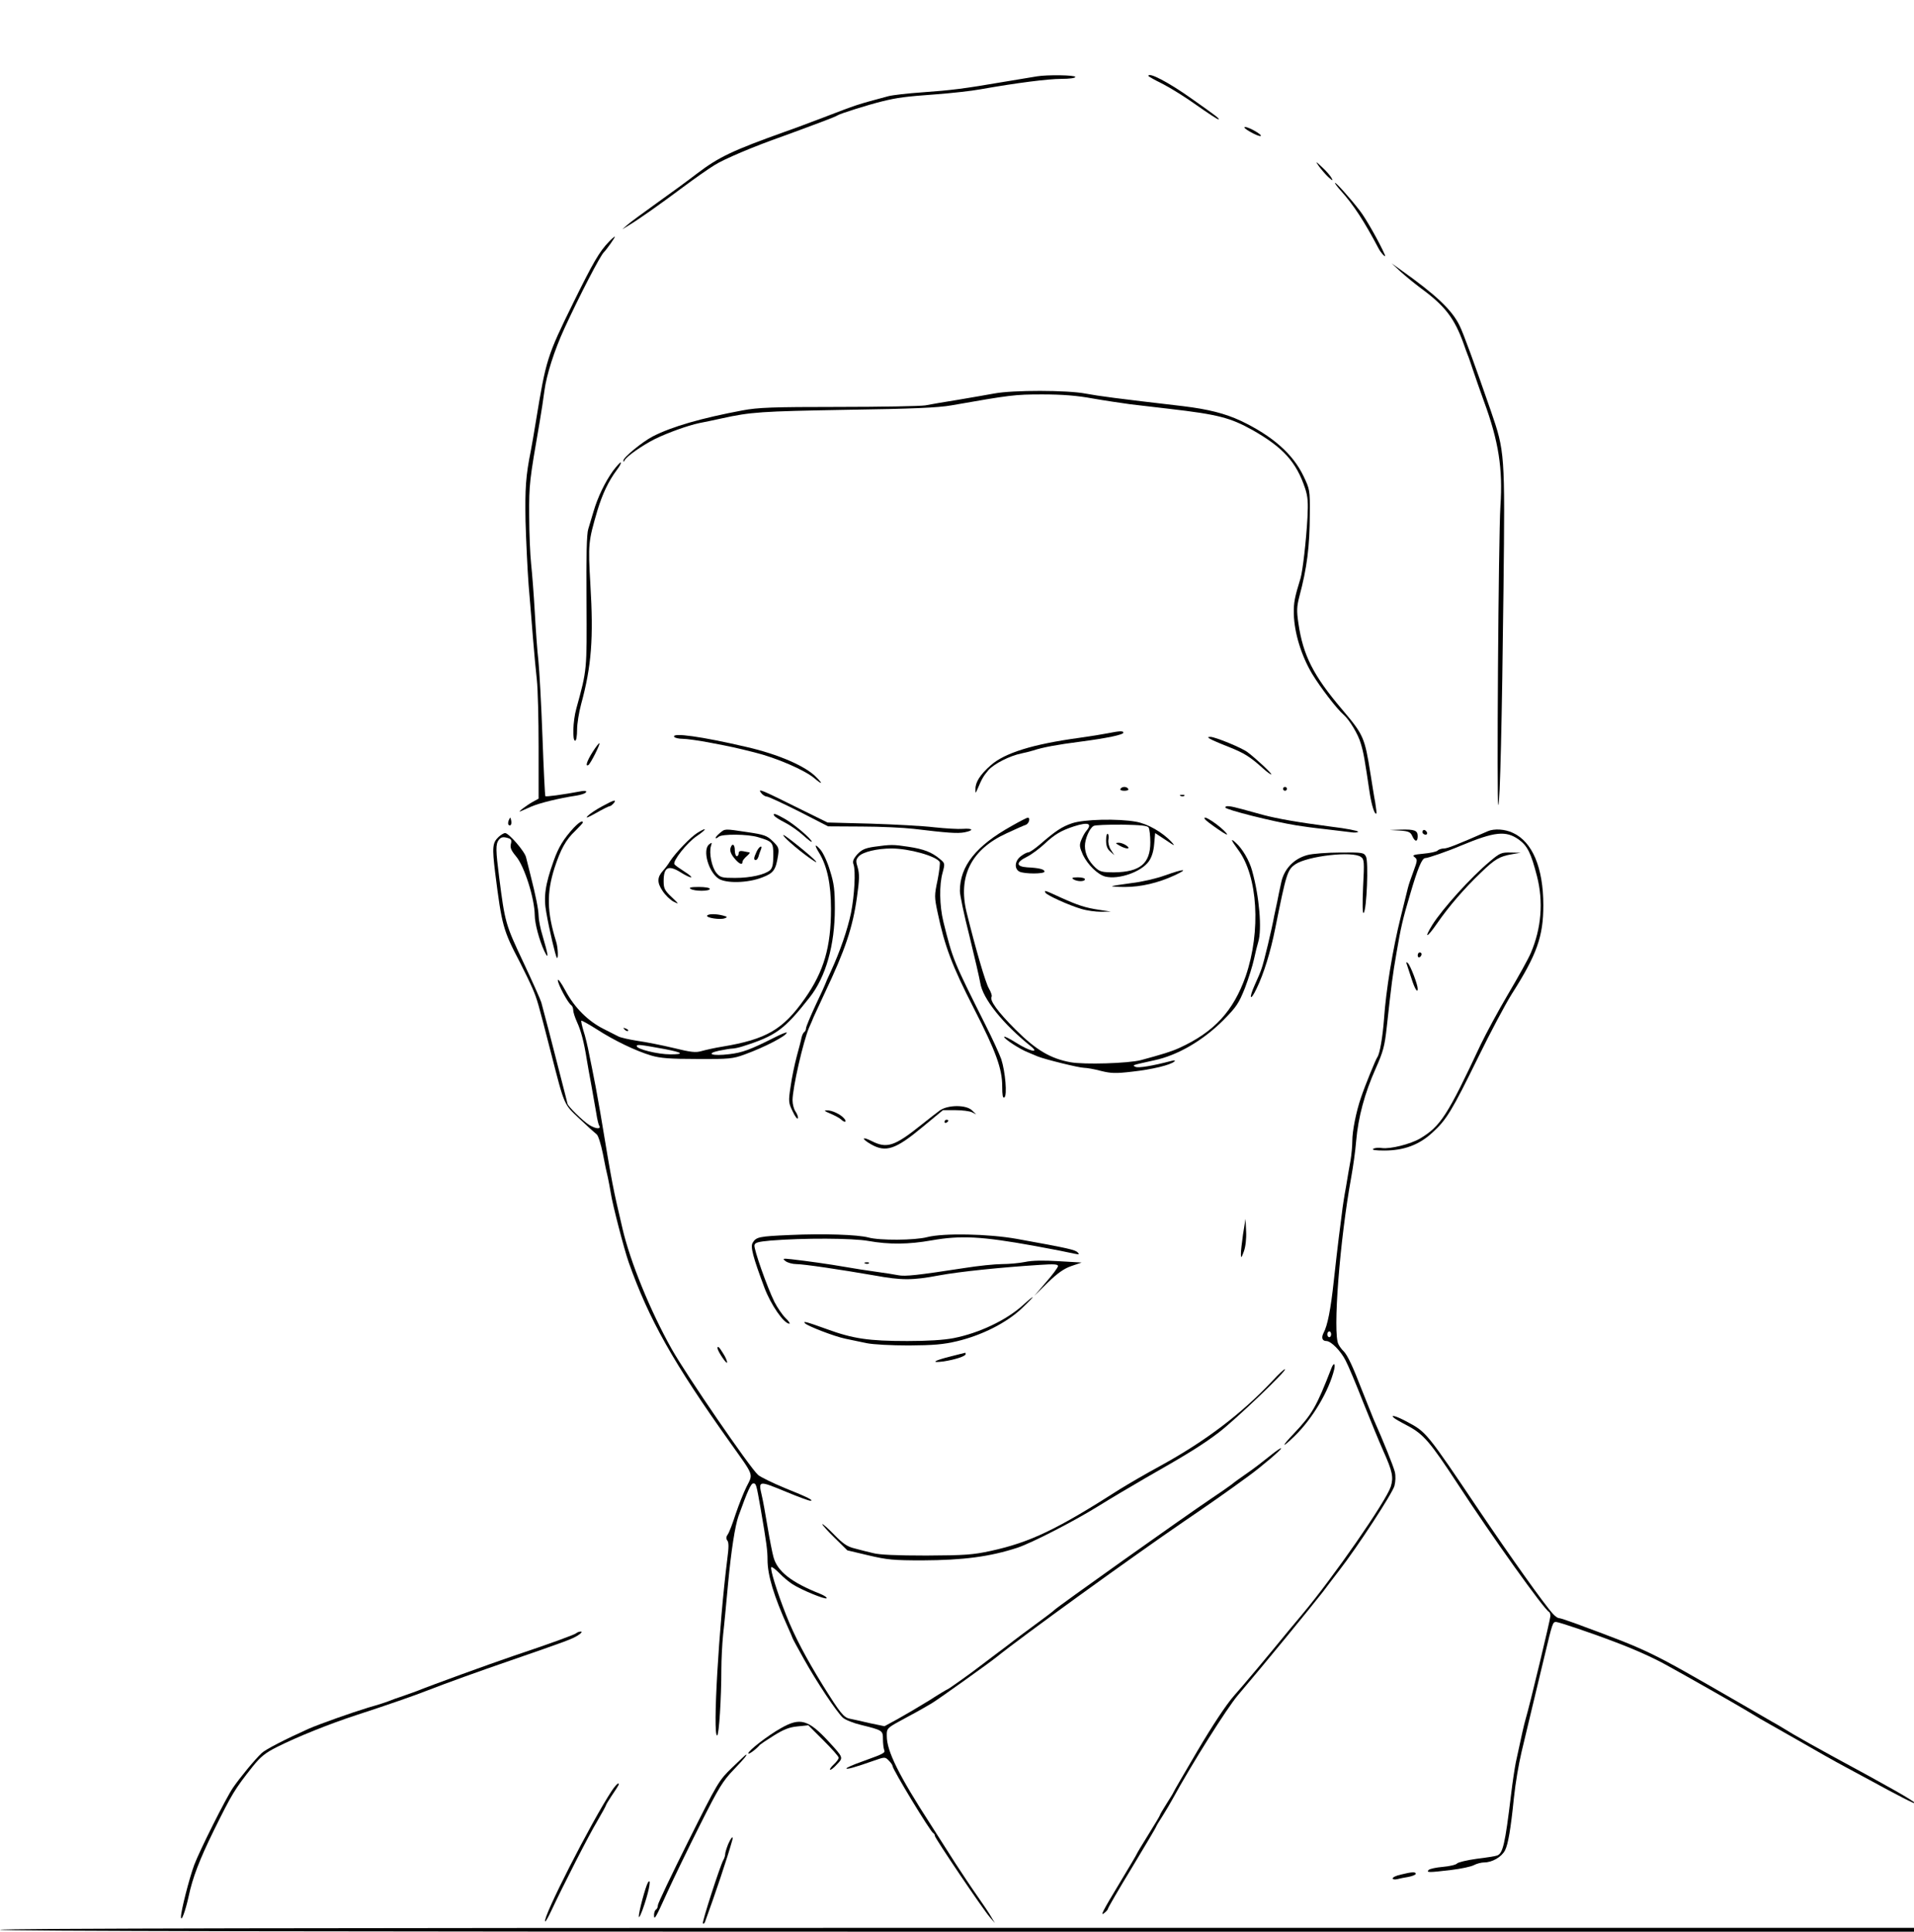 <svg width="995" height="1004" xmlns="http://www.w3.org/2000/svg" preserveAspectRatio="xMidYMid meet" version="1.0">

 <g>
  <title>Layer 1</title>
  <g id="svg_1" fill="#000000" transform="translate(0,1004) scale(0.1,-0.1)">
   <path id="svg_2" d="m9990,5030l0,-5010l-4995,0c-3323,0 -4995,-3 -4995,-10c0,-7 1680,-10 5020,-10l5020,0l0,5020l0,5020l-25,0l-25,0l0,-5010z"/>
   <path id="svg_3" d="m5390,9643c-14,-2 -92,-15 -175,-29c-204,-35 -268,-43 -422,-54c-73,-5 -152,-14 -175,-20c-171,-46 -158,-42 -333,-109c-71,-27 -164,-62 -205,-76c-271,-97 -343,-131 -455,-216c-44,-34 -138,-103 -210,-154c-71,-51 -141,-102 -155,-115l-25,-22l31,19c52,31 171,115 283,199c59,44 133,96 164,115c50,32 206,98 357,151c30,11 71,26 90,33c19,7 69,26 110,41c41,15 80,31 85,35c14,9 157,54 230,72c82,20 120,25 284,37c78,6 181,17 229,26c186,33 350,54 420,54c41,0 72,4 72,10c0,10 -146,12 -200,3z"/>
   <path id="svg_4" d="m5970,9645c0,-2 33,-21 74,-41c41,-21 120,-70 177,-111c57,-40 107,-73 112,-73c12,0 -9,16 -138,107c-121,86 -225,140 -225,118z"/>
   <path id="svg_5" d="m6499,9355c24,-14 49,-24 54,-22c14,4 -60,47 -81,47c-9,0 3,-12 27,-25z"/>
   <path id="svg_6" d="m6857,9175c12,-16 33,-41 48,-55c23,-21 26,-21 17,-5c-6,11 -27,36 -48,55c-36,34 -37,34 -17,5z"/>
   <path id="svg_7" d="m6940,9089c0,-4 14,-22 30,-40c66,-73 122,-159 197,-301c13,-25 41,-53 32,-32c-27,62 -99,190 -130,229c-49,64 -128,152 -129,144z"/>
   <path id="svg_8" d="m3165,8783c-50,-52 -82,-108 -183,-313c-139,-283 -143,-296 -197,-625c-9,-55 -20,-120 -25,-145c-27,-134 -31,-198 -28,-370c3,-102 10,-250 16,-330c7,-80 17,-206 23,-280c6,-74 15,-171 20,-215c5,-44 9,-200 9,-348l0,-268l-31,-17c-31,-17 -83,-57 -64,-49c6,2 30,13 55,24c43,19 144,44 237,58c24,4 46,11 49,17c5,7 -3,9 -22,6c-102,-19 -185,-30 -189,-26c-2,2 -9,141 -15,309c-6,167 -16,345 -21,394c-6,50 -14,164 -19,255c-5,91 -14,203 -19,250c-5,47 -10,159 -10,250c-1,164 1,178 55,490c8,47 19,118 24,158c11,84 52,212 105,327c78,169 186,378 205,395c12,11 61,80 56,80c-3,0 -17,-12 -31,-27z"/>
   <path id="svg_9" d="m7280,8629c25,-23 72,-61 105,-86c127,-93 176,-156 225,-293c6,-19 16,-44 20,-55c5,-11 17,-47 28,-80c11,-33 36,-105 56,-160c77,-209 99,-352 86,-545c-10,-155 -20,-1563 -11,-1554c9,9 19,430 27,1125c8,705 7,712 -66,924c-85,245 -142,402 -163,444c-40,81 -123,159 -306,289l-46,33l45,-42z"/>
   <path id="svg_10" d="m5170,7995c-36,-7 -121,-21 -190,-33c-69,-11 -145,-24 -170,-29c-25,-4 -227,-8 -450,-8c-346,0 -419,-3 -500,-18c-213,-40 -367,-84 -466,-135c-53,-27 -154,-110 -153,-125c0,-9 2,-9 6,0c7,19 93,79 159,112c66,32 168,69 229,82c22,4 74,15 115,24c154,34 205,37 650,45c344,5 477,11 545,23c308,54 330,57 473,57c104,0 181,-6 262,-21c63,-11 151,-24 195,-30c44,-5 136,-16 205,-24c251,-29 316,-46 431,-110c160,-91 228,-166 274,-304c14,-43 16,-73 12,-150c-7,-126 -25,-278 -36,-316c-31,-101 -36,-126 -35,-185c2,-98 39,-218 95,-312c43,-71 128,-182 164,-213c30,-26 76,-102 89,-149c15,-49 20,-80 47,-261c10,-63 26,-112 34,-103c2,1 -1,28 -6,58c-6,30 -16,96 -24,145c-31,195 -36,205 -150,340c-147,173 -201,279 -225,444c-10,67 -9,87 5,142c39,145 54,260 54,429c1,123 0,127 -33,196c-55,115 -162,209 -326,287c-82,38 -168,60 -300,76c-352,41 -434,52 -505,65c-97,19 -379,19 -475,1z"/>
   <path id="svg_11" d="m3187,7593c-41,-57 -80,-137 -102,-213c-9,-30 -21,-71 -27,-90c-8,-24 -11,-139 -9,-375c2,-363 3,-354 -53,-558c-18,-65 -21,-167 -6,-167c6,0 10,26 10,58c0,31 10,91 21,132c54,198 65,342 48,623c-12,211 -11,221 37,385c26,85 57,151 101,210c14,18 23,35 20,38c-2,3 -20,-17 -40,-43z"/>
   <path id="svg_12" d="m5760,6229c-25,-5 -92,-16 -150,-24c-241,-33 -386,-78 -459,-142c-56,-49 -81,-89 -80,-125c0,-23 0,-23 11,2c23,54 30,66 57,98c30,33 111,74 171,86c19,4 46,11 60,15c51,17 128,31 245,46c137,18 225,36 225,47c0,10 -20,9 -80,-3z"/>
   <path id="svg_13" d="m3505,6210c3,-5 23,-10 44,-10c20,0 86,-9 147,-21c106,-20 128,-25 224,-49c115,-28 265,-93 315,-136c39,-33 45,-30 10,5c-54,58 -199,121 -366,159c-231,54 -389,76 -374,52z"/>
   <path id="svg_14" d="m6290,6200c8,-5 51,-24 95,-41c83,-33 112,-51 180,-112c22,-20 42,-34 44,-32c4,4 -79,82 -123,115c-27,22 -169,80 -193,80c-15,0 -16,-2 -3,-10z"/>
   <path id="svg_15" d="m3081,6132c-30,-47 -40,-79 -22,-68c11,7 62,108 57,113c-2,2 -18,-18 -35,-45z"/>
   <path id="svg_16" d="m5825,5940c-4,-6 5,-10 20,-10c15,0 24,4 20,10c-3,6 -12,10 -20,10c-8,0 -17,-4 -20,-10z"/>
   <path id="svg_17" d="m6670,5940c0,-5 5,-10 10,-10c6,0 10,5 10,10c0,6 -4,10 -10,10c-5,0 -10,-4 -10,-10z"/>
   <path id="svg_18" d="m3960,5915c7,-8 19,-15 26,-15c8,0 83,-35 167,-77l152,-78l175,-1c96,0 218,-6 270,-12c175,-21 227,-25 264,-18c51,10 45,22 -9,18c-24,-2 -90,2 -147,8c-57,7 -205,15 -330,19l-226,6l-134,66c-219,109 -234,115 -208,84z"/>
   <path id="svg_19" d="m6138,5903c7,-3 16,-2 19,1c4,3 -2,6 -13,5c-11,0 -14,-3 -6,-6z"/>
   <path id="svg_20" d="m3130,5849c-30,-16 -63,-38 -75,-50c-13,-14 0,-9 43,15c35,20 67,36 72,36c4,0 13,7 20,15c18,22 2,18 -60,-16z"/>
   <path id="svg_21" d="m6370,5843c0,-11 246,-73 370,-93c30,-5 96,-14 145,-19c50,-6 109,-13 133,-16c23,-4 42,-2 42,2c0,5 -62,17 -137,26c-176,23 -283,42 -355,61c-32,9 -83,23 -113,31c-62,17 -85,19 -85,8z"/>
   <path id="svg_22" d="m4025,5800c4,-6 29,-22 57,-36c27,-14 70,-44 94,-66c24,-22 44,-37 44,-33c0,13 -86,87 -135,116c-52,30 -70,36 -60,19z"/>
   <path id="svg_23" d="m2645,5777c-4,-10 -5,-21 -1,-24c10,-10 18,4 13,24c-4,17 -4,17 -12,0z"/>
   <path id="svg_24" d="m5259,5747c-185,-103 -269,-208 -269,-338c0,-20 22,-126 50,-235c27,-110 52,-219 56,-243c13,-82 117,-212 264,-330c47,-38 -10,-24 -77,19c-35,22 -63,36 -63,31c0,-11 83,-65 125,-81c17,-7 39,-16 50,-21c37,-15 215,-59 241,-59c14,0 54,-7 87,-16c52,-13 77,-14 162,-4c102,11 202,35 220,53c7,6 1,7 -15,3c-99,-26 -171,-38 -187,-31c-19,9 -20,8 97,34c123,26 254,103 361,210c67,68 79,86 111,166c19,50 40,117 47,150c7,33 17,73 22,89c20,66 6,236 -32,371c-14,52 -50,114 -85,145c-29,27 -25,14 12,-36c103,-137 120,-423 40,-657c-64,-182 -164,-291 -346,-374c-42,-19 -88,-33 -199,-63c-65,-17 -295,-24 -366,-11c-104,19 -180,64 -286,170c-93,93 -136,152 -124,171c3,4 -3,23 -14,42c-18,30 -70,210 -116,396c-46,188 24,327 208,411c45,21 90,41 100,44c16,6 25,37 10,37c-5,0 -42,-19 -84,-43z"/>
   <path id="svg_25" d="m6264,5782c3,-5 33,-28 68,-52c39,-27 55,-35 43,-20c-36,42 -130,103 -111,72z"/>
   <path id="svg_26" d="m5573,5761c-53,-18 -86,-40 -168,-111c-26,-22 -52,-40 -59,-40c-7,0 -25,-9 -40,-21c-31,-24 -34,-64 -7,-79c25,-13 131,-13 131,0c0,12 -29,19 -90,22c-59,4 -60,26 -1,55c24,12 64,42 90,66c53,50 87,70 154,92c75,24 97,15 64,-24c-8,-9 -19,-30 -26,-47c-11,-27 -9,-37 9,-78c25,-51 77,-102 116,-112c69,-17 187,24 226,79c15,21 25,52 28,90l5,57l55,-36c47,-32 51,-33 31,-11c-47,51 -124,95 -185,106c-94,17 -272,13 -333,-8zm398,-22c5,-8 9,-43 9,-77c0,-110 -53,-154 -187,-156c-63,0 -75,3 -98,24c-36,34 -55,72 -55,113c0,37 24,92 45,104c7,5 73,7 146,7c98,-2 134,-5 140,-15z"/>
   <path id="svg_27" d="m5750,5672c0,-27 6,-45 22,-58l21,-19l-18,28c-10,15 -15,38 -13,52c3,14 1,28 -3,31c-5,3 -9,-12 -9,-34z"/>
   <path id="svg_28" d="m5820,5645c35,-20 62,-19 36,0c-11,8 -29,15 -40,15c-19,-1 -19,-2 4,-15z"/>
   <path id="svg_29" d="m2983,5738c-54,-59 -80,-102 -105,-173c-44,-123 -53,-187 -38,-268c15,-87 48,-228 55,-235c8,-9 6,53 -4,84c-48,155 -50,252 -8,384c32,97 59,146 108,192c21,21 39,40 39,43c0,13 -19,2 -47,-27z"/>
   <path id="svg_30" d="m3625,5711c-34,-21 -112,-102 -141,-146c-10,-17 -27,-39 -37,-50c-31,-34 -32,-62 -3,-105c14,-22 40,-47 57,-56c30,-15 30,-14 -9,23c-37,35 -42,45 -42,84c0,73 25,85 90,44c22,-14 45,-25 52,-25c7,0 -8,14 -34,30c-25,16 -49,33 -52,38c-10,17 65,112 117,147c53,36 55,49 2,16z"/>
   <path id="svg_31" d="m3743,5711c-13,-11 -23,-22 -23,-26c0,-4 7,-2 16,6c18,15 151,14 204,-2c77,-23 80,-27 80,-94c0,-46 -4,-66 -17,-78c-27,-23 -100,-40 -182,-40c-67,0 -76,2 -96,25c-25,29 -40,105 -29,141c6,19 5,20 -10,8c-35,-29 -3,-143 50,-178c39,-25 150,-23 225,6c61,23 72,39 84,116c5,36 3,43 -28,73c-30,29 -44,34 -132,47c-120,18 -115,18 -142,-4z"/>
   <path id="svg_32" d="m7278,5723c45,-3 55,-8 64,-29c14,-31 28,-31 28,0c0,30 -17,36 -88,34l-57,-2l53,-3z"/>
   <path id="svg_33" d="m7396,5722c-3,-6 -1,-14 5,-17c15,-10 25,3 12,16c-7,7 -13,7 -17,1z"/>
   <path id="svg_34" d="m7735,5720c-164,-72 -211,-90 -229,-90c-12,0 -27,-5 -33,-11c-6,-6 -39,-13 -73,-16c-53,-5 -60,-8 -46,-18c15,-12 15,-17 -5,-71c-12,-32 -26,-72 -30,-89c-4,-16 -21,-84 -37,-150c-42,-168 -77,-383 -87,-530c-7,-93 -22,-183 -35,-200c-9,-13 -63,-145 -85,-210c-25,-73 -45,-173 -45,-225c0,-25 -4,-70 -9,-100c-6,-30 -16,-93 -24,-140c-9,-47 -18,-107 -21,-135c-3,-27 -11,-84 -16,-125c-5,-41 -17,-142 -26,-225c-16,-151 -33,-236 -54,-274c-12,-24 -6,-41 15,-41c24,0 75,-51 100,-101c14,-26 55,-124 91,-216c37,-92 84,-207 105,-254c48,-107 54,-137 39,-186c-25,-76 -297,-469 -460,-663c-30,-36 -62,-74 -71,-85c-102,-125 -235,-284 -286,-341c-39,-45 -109,-150 -188,-284c-69,-117 -125,-214 -125,-216c0,-2 -16,-28 -35,-58c-19,-30 -35,-57 -35,-60c0,-3 -27,-48 -60,-101c-33,-53 -60,-98 -60,-100c0,-2 -39,-68 -86,-146c-96,-159 -107,-182 -81,-160c9,7 17,17 17,21c0,4 56,101 125,214c69,114 125,209 125,211c0,3 15,28 34,57c18,29 42,69 52,88c99,181 282,472 340,540c143,168 381,459 441,536c20,27 59,78 86,113c94,121 276,400 286,438c6,23 7,52 2,73c-8,31 -58,156 -111,275c-9,22 -36,90 -60,150c-47,122 -75,182 -96,203c-8,7 -20,23 -26,35c-31,55 7,544 67,872c9,50 21,133 25,185c11,125 44,247 101,375c40,90 47,117 58,216c25,227 30,268 51,388c22,129 32,174 70,301c40,137 62,190 79,190c14,0 116,35 186,65c176,73 233,79 301,31c45,-33 63,-70 94,-190c34,-132 23,-271 -32,-399c-12,-29 -65,-124 -117,-212c-52,-88 -116,-207 -144,-265c-173,-370 -209,-424 -314,-487c-51,-30 -156,-56 -199,-50c-17,3 -37,1 -45,-4c-9,-6 11,-9 57,-9c101,0 181,29 250,93c74,67 102,114 238,391c63,129 142,277 174,328c132,207 165,301 165,463c0,195 -57,330 -158,376c-42,20 -97,23 -130,9zm-815,-2615c0,-8 -4,-15 -10,-15c-5,0 -10,7 -10,15c0,8 5,15 10,15c6,0 10,-7 10,-15z"/>
   <path id="svg_35" d="m2592,5690c-32,-30 -34,-53 -18,-185c35,-277 41,-299 130,-469c23,-45 52,-105 65,-135c24,-57 27,-67 96,-336c71,-276 65,-262 149,-341c40,-38 80,-74 88,-80c8,-6 22,-51 32,-100c9,-49 21,-105 26,-124c4,-19 11,-55 15,-80c9,-60 69,-291 93,-360c105,-297 232,-523 530,-941c123,-173 118,-157 83,-226c-16,-32 -41,-96 -57,-143c-15,-47 -33,-94 -40,-104c-10,-14 -10,-23 -3,-33c8,-9 8,-36 0,-95c-44,-349 -77,-918 -53,-918c10,0 22,198 22,343c0,49 4,130 9,180c6,51 17,171 26,267c16,170 36,299 54,350c48,133 65,170 77,170c15,0 16,-5 38,-130c31,-180 36,-219 36,-267c0,-80 33,-189 106,-351c13,-29 24,-54 24,-56c0,-2 26,-50 58,-107c68,-122 170,-275 203,-306c13,-12 56,-29 94,-38c113,-28 115,-29 115,-74c0,-22 3,-46 6,-55c7,-17 3,-19 -118,-63c-43,-15 -78,-31 -78,-34c0,-7 44,5 143,40c57,20 58,20 77,1c11,-11 20,-24 20,-29c0,-17 198,-344 212,-349c4,-2 8,-8 8,-14c0,-12 250,-382 286,-423l26,-30l-18,30c-9,17 -42,66 -73,110c-31,44 -82,121 -114,170c-32,50 -89,139 -127,199c-169,261 -230,385 -230,463c0,43 -3,40 116,104c44,23 97,54 119,67c36,22 298,209 335,239c135,109 711,525 973,704c118,80 234,161 336,236c65,47 171,137 171,145c0,5 -26,-13 -58,-39c-32,-26 -84,-66 -116,-88c-32,-22 -70,-49 -84,-61c-15,-11 -63,-45 -107,-74c-147,-99 -802,-564 -815,-579c-3,-4 -48,-38 -100,-76c-52,-39 -102,-75 -110,-82c-8,-7 -51,-39 -95,-72c-44,-33 -84,-64 -90,-68c-26,-21 -155,-113 -159,-113c-2,0 -46,-26 -97,-59c-52,-32 -125,-75 -163,-96l-68,-37l-77,16c-42,10 -88,20 -103,23c-32,6 -50,29 -140,173c-87,141 -148,256 -191,365c-47,119 -86,244 -77,250c4,2 22,-12 41,-31c19,-20 50,-46 69,-58c49,-31 169,-80 177,-73c3,4 -11,14 -33,23c-151,60 -223,117 -243,191c-6,21 -20,92 -31,158c-11,66 -24,139 -30,163c-18,78 -18,78 130,17c60,-25 115,-45 122,-45c22,0 -10,17 -132,66c-63,26 -126,57 -139,68c-43,38 -373,519 -450,656c-110,196 -215,452 -255,625c-51,218 -50,210 -115,600c-12,66 -25,143 -31,170c-5,28 -17,86 -26,130c-8,44 -22,102 -31,128c-8,27 -13,50 -11,52c2,2 38,-18 79,-44c93,-60 204,-113 284,-137c48,-14 97,-18 240,-18c165,-1 185,1 245,23c105,38 220,98 220,114c0,4 -30,-8 -67,-27c-123,-62 -164,-77 -231,-85c-89,-11 -128,2 -54,18c29,6 60,11 69,11c9,0 33,5 52,11c174,55 217,86 350,255c84,106 131,272 131,462c0,95 -4,130 -25,196c-13,45 -36,94 -50,110c-30,34 -33,26 -6,-18c41,-68 61,-161 61,-290c0,-198 -37,-325 -136,-466c-113,-161 -200,-212 -429,-250c-38,-6 -87,-17 -108,-23c-31,-9 -55,-6 -145,16c-59,14 -143,31 -187,37c-44,7 -89,17 -100,23c-11,6 -45,23 -77,39c-80,40 -151,110 -198,198c-22,41 -40,66 -40,55c0,-21 53,-119 70,-130c5,-3 10,-15 10,-26c0,-10 9,-38 20,-62c20,-43 36,-103 50,-192c4,-27 16,-90 25,-140c9,-49 20,-113 25,-142c4,-28 11,-56 14,-62c14,-21 -15,-20 -51,2c-32,20 -113,99 -113,111c0,1 -14,57 -31,122c-17,65 -46,178 -64,249c-19,72 -37,141 -41,155c-4,14 -46,108 -94,210c-92,195 -95,205 -125,440c-18,142 -19,171 -2,195c11,13 21,16 41,11c24,-6 27,-11 22,-32c-5,-19 1,-34 26,-64c44,-51 97,-219 98,-307c0,-43 24,-131 49,-185c25,-52 22,-24 -8,77c-12,38 -21,86 -21,105c-1,34 -13,97 -43,215c-8,33 -18,73 -22,88c-6,31 -90,127 -109,127c-7,0 -22,-9 -34,-20zm866,-1103c92,-18 101,-27 27,-27c-65,0 -175,27 -175,43c0,10 17,8 148,-16z"/>
   <path id="svg_36" d="m4110,5659c57,-51 150,-118 131,-95c-20,24 -159,136 -168,136c-5,-1 12,-19 37,-41z"/>
   <path id="svg_37" d="m3797,5630c-3,-13 4,-31 20,-50c25,-31 43,-38 43,-19c0,6 10,19 23,30c12,10 18,19 12,19c-5,1 -20,3 -32,6c-16,3 -23,-1 -23,-11c0,-8 -4,-15 -10,-15c-5,0 -10,14 -10,30c0,34 -15,40 -23,10z"/>
   <path id="svg_38" d="m4545,5639c-48,-7 -65,-15 -88,-39c-21,-24 -26,-37 -20,-53c12,-33 5,-161 -13,-252c-18,-86 -57,-200 -104,-302c-17,-36 -30,-66 -30,-68c0,-1 -22,-51 -50,-109c-27,-58 -50,-113 -50,-121c0,-7 -4,-16 -9,-19c-5,-3 -11,-16 -14,-28c-2,-13 -14,-57 -25,-98c-11,-41 -26,-112 -32,-157c-12,-78 -11,-85 11,-130c12,-26 24,-42 27,-35c2,6 -4,22 -12,34c-9,12 -16,39 -16,59c0,65 56,308 86,378c9,20 20,45 24,56c5,11 31,67 58,125c105,221 145,339 167,498c13,90 13,120 4,152c-11,35 -10,42 5,59c21,23 95,41 171,41c90,0 231,-39 250,-70c3,-6 -2,-48 -11,-94c-17,-80 -17,-88 0,-168c37,-177 76,-279 188,-498c116,-226 148,-315 148,-407c0,-45 3,-62 11,-57c16,9 5,135 -16,199c-10,28 -47,109 -83,180c-167,333 -169,338 -218,535c-20,82 -22,191 -4,254c13,49 13,49 -16,73c-41,34 -82,50 -162,62c-79,12 -91,12 -177,0z"/>
   <path id="svg_39" d="m3933,5613c-15,-32 -16,-43 -4,-43c5,0 11,8 14,18c2,9 8,25 12,35c12,28 -9,19 -22,-10z"/>
   <path id="svg_40" d="m6797,5596c-72,-19 -123,-74 -137,-145c-7,-31 -16,-74 -20,-96c-5,-22 -12,-56 -16,-75c-11,-63 -54,-244 -66,-275c-5,-16 -21,-54 -35,-84c-32,-71 -24,-89 9,-20c38,78 73,192 97,312c58,288 63,306 105,335c64,43 298,70 341,38c17,-12 18,-24 11,-157c-4,-91 -3,-140 3,-134c16,16 26,267 12,293c-11,21 -18,22 -134,21c-67,0 -144,-6 -170,-13z"/>
   <path id="svg_41" d="m7743,5561c-97,-81 -244,-244 -297,-328c-46,-75 -28,-69 25,8c61,88 140,180 227,263c73,71 98,85 161,96l46,8l-52,1c-48,1 -56,-2 -110,-48z"/>
   <path id="svg_42" d="m6056,5490c-44,-16 -121,-34 -175,-40c-53,-7 -98,-14 -100,-16c-2,-2 28,-4 67,-4c83,0 173,21 257,60c78,36 52,36 -49,0z"/>
   <path id="svg_43" d="m5580,5470c20,-13 60,-13 60,0c0,6 -17,10 -37,10c-28,0 -34,-3 -23,-10z"/>
   <path id="svg_44" d="m3590,5420c20,-13 100,-13 100,0c0,6 -26,10 -57,10c-41,0 -54,-3 -43,-10z"/>
   <path id="svg_45" d="m5435,5400c8,-14 124,-66 186,-84c29,-9 75,-15 103,-15l51,1l-60,9c-73,11 -110,23 -203,65c-80,37 -86,39 -77,24z"/>
   <path id="svg_46" d="m3676,5281c-7,-11 67,-23 91,-14c16,6 15,8 -7,14c-36,10 -78,10 -84,0z"/>
   <path id="svg_47" d="m7370,5074c0,-8 5,-12 10,-9c6,3 10,10 10,16c0,5 -4,9 -10,9c-5,0 -10,-7 -10,-16z"/>
   <path id="svg_48" d="m7314,5026c4,-11 14,-43 23,-70c17,-54 33,-81 33,-55c0,22 -38,121 -51,133c-9,8 -10,6 -5,-8z"/>
   <path id="svg_49" d="m3247,4689c7,-7 15,-10 18,-7c3,3 -2,9 -12,12c-14,6 -15,5 -6,-5z"/>
   <path id="svg_50" d="m4885,4268c-16,-12 -59,-45 -95,-74c-141,-113 -180,-125 -260,-84c-52,26 -52,11 -1,-18c76,-43 127,-26 264,88l109,90l65,0c35,0 74,-5 86,-11l22,-11l-22,21c-31,30 -126,29 -168,-1z"/>
   <path id="svg_51" d="m4317,4252c23,-10 48,-23 55,-30c18,-18 33,-15 17,4c-18,22 -64,44 -91,43c-17,0 -12,-4 19,-17z"/>
   <path id="svg_52" d="m4910,4209c0,-5 5,-7 10,-4c6,3 10,8 10,11c0,2 -4,4 -10,4c-5,0 -10,-5 -10,-11z"/>
   <path id="svg_53" d="m6462,3625c-6,-44 -12,-91 -11,-105c0,-21 3,-18 15,15c9,24 14,66 12,105l-3,65l-13,-80z"/>
   <path id="svg_54" d="m4105,3621c-159,-7 -174,-10 -192,-40c-13,-20 1,-74 61,-234c33,-88 101,-187 130,-187c5,0 -4,14 -21,30c-17,17 -42,54 -57,83c-38,77 -108,275 -104,295c3,14 19,18 83,24c171,14 428,13 510,-2c107,-19 209,-18 327,3c154,27 261,21 533,-28c109,-20 170,-32 210,-41c24,-5 28,-4 18,6c-13,14 -46,22 -318,71c-146,26 -379,31 -465,9c-65,-17 -247,-18 -305,-2c-56,15 -232,21 -410,13z"/>
   <path id="svg_55" d="m4084,3485c11,-8 36,-15 55,-15c39,0 233,-29 406,-59c142,-26 198,-26 336,0c108,20 322,42 527,55c71,5 92,3 92,-6c0,-8 -28,-45 -62,-84l-61,-71l70,69c52,50 85,73 123,86l53,18l-119,7c-79,5 -138,4 -175,-4c-30,-6 -84,-11 -120,-11c-35,0 -125,-9 -199,-21c-240,-37 -304,-44 -340,-37c-19,4 -71,12 -115,18c-44,6 -116,17 -160,25c-86,15 -200,31 -280,40c-46,5 -49,4 -31,-10z"/>
   <path id="svg_56" d="m4498,3473c7,-3 16,-2 19,1c4,3 -2,6 -13,5c-11,0 -14,-3 -6,-6z"/>
   <path id="svg_57" d="m5315,3254c-85,-76 -225,-143 -358,-169c-52,-10 -134,-15 -240,-15c-202,0 -283,12 -422,63c-105,38 -123,42 -110,29c15,-15 152,-68 210,-80c28,-6 77,-16 110,-23c34,-7 128,-12 220,-12c128,1 178,5 250,22c130,31 256,95 335,169c75,71 79,83 5,16z"/>
   <path id="svg_58" d="m3730,3033c0,-15 49,-88 50,-74c0,7 -9,29 -21,47c-20,33 -29,41 -29,27z"/>
   <path id="svg_59" d="m4942,2990c-88,-22 -107,-35 -37,-26c59,9 115,27 115,38c0,4 -1,8 -2,7c-2,0 -36,-9 -76,-19z"/>
   <path id="svg_60" d="m6921,2928c-78,-201 -99,-237 -194,-338c-68,-71 -66,-81 2,-15c94,91 180,236 207,348c7,33 -3,36 -15,5z"/>
   <path id="svg_61" d="m6615,2863c-161,-171 -346,-312 -585,-443c-74,-40 -166,-94 -205,-118c-331,-212 -469,-278 -675,-323c-92,-20 -133,-23 -335,-24c-153,0 -246,4 -277,13c-27,6 -69,17 -95,24c-38,9 -60,24 -106,71c-32,33 -60,58 -62,55c-2,-2 26,-34 63,-70l67,-66l110,-26c97,-23 130,-26 280,-26c214,1 351,19 495,66c74,25 287,134 415,213c66,41 179,108 250,149c218,124 297,173 380,236c83,63 354,321 345,329c-3,3 -32,-24 -65,-60z"/>
   <path id="svg_62" d="m7246,2671c5,-5 38,-24 73,-42c82,-44 116,-84 259,-302c176,-270 451,-655 475,-665c4,-2 7,-12 7,-21c0,-16 -108,-466 -129,-536c-8,-27 -20,-80 -51,-225c-5,-25 -17,-101 -25,-170c-31,-255 -42,-303 -72,-314c-7,-3 -55,-11 -106,-17c-51,-7 -96,-18 -102,-24c-5,-7 -39,-15 -74,-18c-35,-3 -68,-10 -74,-16c-14,-14 2,-14 118,0c50,6 102,17 117,25c15,8 39,14 53,14c42,0 91,28 109,63c16,31 30,113 46,272c9,83 24,171 40,240c5,22 30,126 55,230c25,105 55,228 66,275c39,163 41,170 58,170c14,0 189,-59 306,-104c99,-37 195,-80 264,-118c106,-58 368,-207 414,-235c21,-13 55,-33 75,-45c20,-11 109,-62 197,-112c88,-51 198,-113 245,-138c47,-25 105,-57 130,-70c142,-78 242,-129 237,-121c-9,14 -138,87 -427,243c-74,40 -168,93 -209,117c-41,25 -89,54 -108,64c-19,11 -94,54 -166,96c-486,280 -463,269 -862,417c-39,14 -75,26 -81,26c-6,0 -19,9 -30,21c-44,47 -224,301 -385,539c-270,401 -274,407 -372,459c-55,30 -92,41 -71,22z"/>
   <path id="svg_63" d="m2995,1551c-10,-8 -130,-52 -330,-119c-123,-42 -421,-150 -500,-182c-11,-4 -42,-15 -70,-25c-27,-9 -59,-20 -70,-25c-11,-5 -60,-21 -110,-35c-89,-27 -252,-85 -310,-110c-122,-55 -224,-107 -245,-127c-36,-34 -111,-125 -149,-180c-38,-56 -172,-324 -201,-400c-26,-70 -70,-242 -69,-271c0,-31 23,30 40,108c20,95 56,189 130,340c95,192 108,214 203,334c41,51 66,71 126,101c105,53 275,121 410,165c160,52 304,102 375,130c92,36 264,98 430,155c292,101 319,111 349,130c18,11 24,20 16,20c-9,0 -20,-4 -25,-9z"/>
   <path id="svg_64" d="m4060,1058c-68,-38 -170,-117 -170,-131c0,-9 41,21 60,44c3,3 35,25 72,48c51,32 81,44 123,48l57,6l79,-79c43,-43 79,-83 79,-90c0,-6 -11,-21 -25,-34c-14,-13 -23,-26 -20,-28c3,-3 19,9 35,27c35,36 35,35 -40,117c-108,117 -150,129 -250,72z"/>
   <path id="svg_65" d="m3805,852c-68,-66 -73,-74 -227,-382c-87,-174 -158,-323 -158,-332c0,-9 -4,-20 -10,-23c-5,-3 -10,-16 -10,-27c0,-32 7,-20 70,119c32,70 108,227 169,348c97,193 118,228 176,288c57,60 71,77 63,77c-2,0 -34,-31 -73,-68z"/>
   <path id="svg_66" d="m3180,732c-106,-161 -362,-663 -346,-679c2,-2 16,22 31,54c62,132 195,393 239,466c25,43 46,81 46,84c0,3 13,24 28,47c41,61 44,66 35,66c-4,0 -19,-17 -33,-38z"/>
   <path id="svg_67" d="m3785,454c-8,-20 -15,-43 -15,-50c0,-8 -4,-22 -10,-32c-17,-31 -112,-324 -106,-329c3,-3 8,0 11,8c50,136 117,335 141,422c9,31 -5,18 -21,-19z"/>
   <path id="svg_68" d="m7283,297c-24,-5 -43,-14 -43,-20c0,-5 10,-7 23,-4c12,3 39,9 60,12c20,4 37,11 37,16c0,11 -21,10 -77,-4z"/>
   <path id="svg_69" d="m3368,255c-12,-20 -48,-153 -47,-176c0,-13 14,16 30,66c26,79 35,138 17,110z"/>
  </g>
 </g>
</svg>